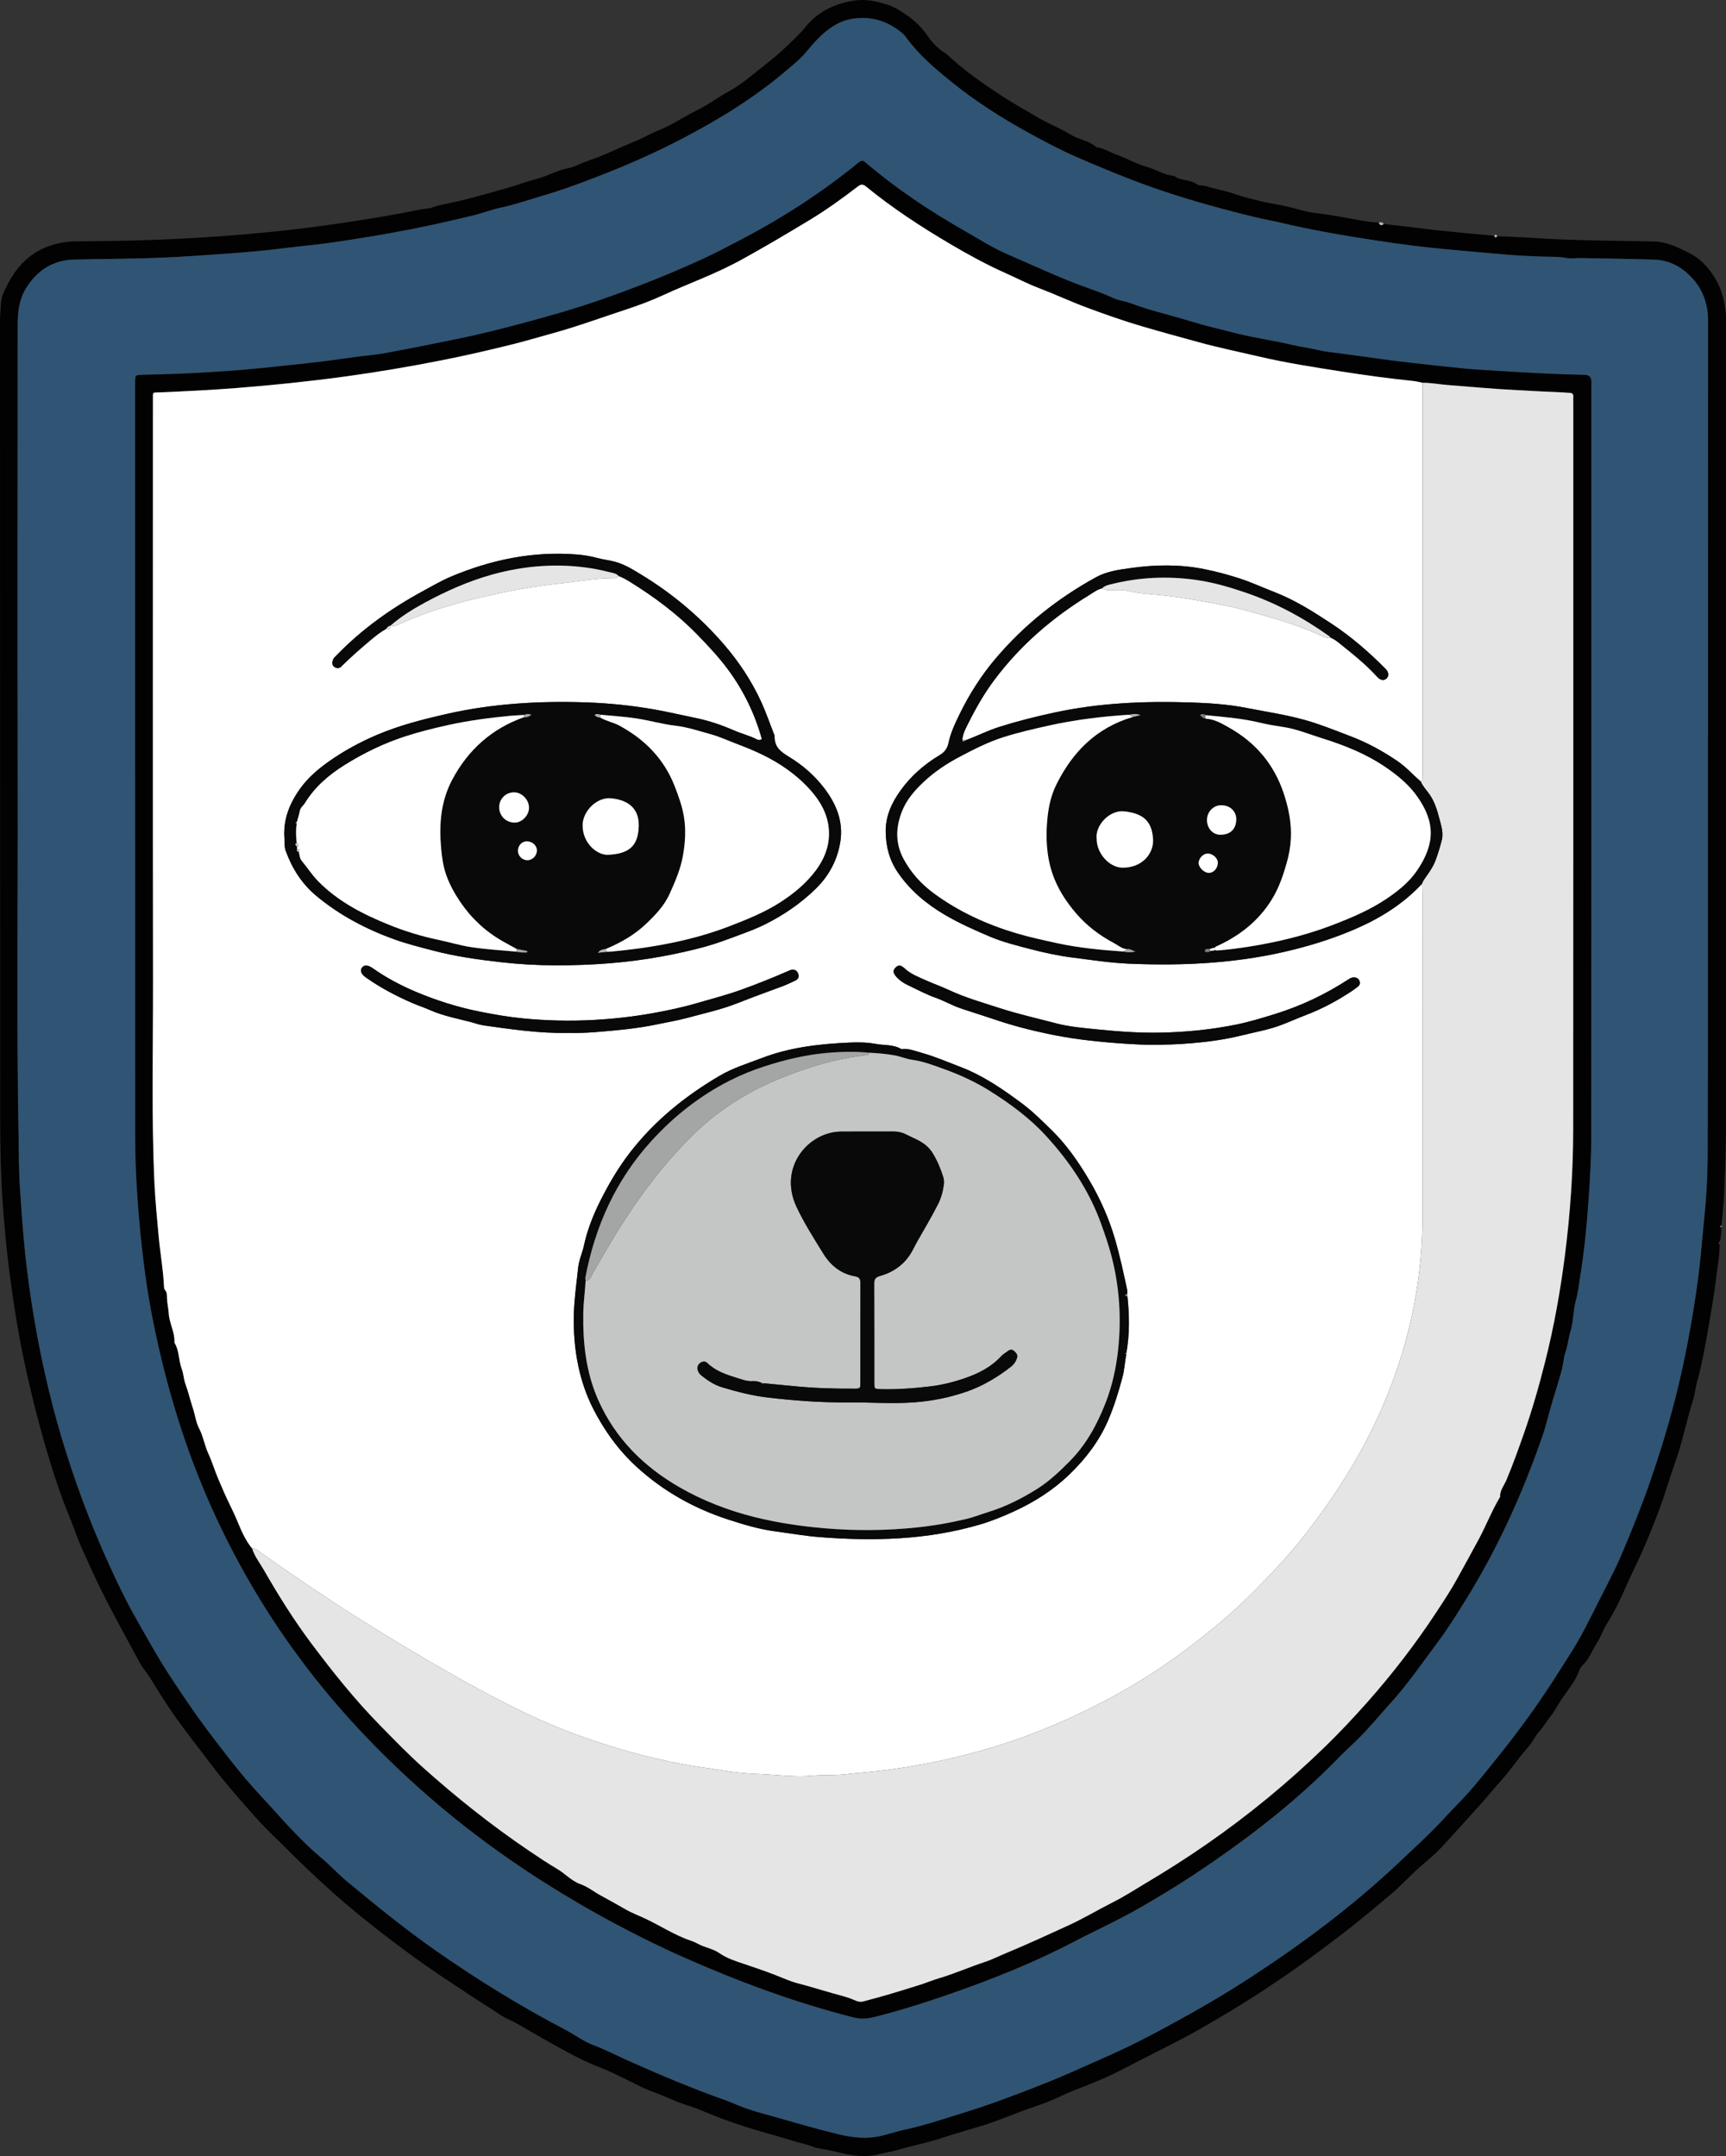 <?xml version="1.0" encoding="UTF-8"?>
<svg id="Laag_1" data-name="Laag 1" xmlns="http://www.w3.org/2000/svg" viewBox="0 0 2309.44 2884.19">
  <rect x="0" y="0" width="2309.44" height="2884.19" fill="#333333" stroke="none"/>
  <defs>
    <style>
      .cls-1 {
        fill: #020202;
      }

      .cls-2 {
        fill: #fff;
      }

      .cls-3 {
        fill: #e4e5e4;
      }

      .cls-4 {
        fill: #305473;
      }

      .cls-5 {
        fill: #a4a5a5;
      }

      .cls-6 {
        fill: #b2b3b2;
      }

      .cls-7 {
        fill: #c4c6c5;
      }

      .cls-8 {
        fill: #09090a;
      }

      .cls-9 {
        fill: #5f5f5f;
      }

      .cls-10 {
        fill: #4b4b4b;
      }

      .cls-11 {
        fill: #7b7b7b;
      }
    </style>
  </defs>
  <path class="cls-1" d="m1851.38,299.69c12.47,1.39,24.98,2.52,37.42,4.22,22.3,3.04,44.67,5.28,67.06,7.44,14.49,1.4,28.99,2.71,43.48,4.06.99,2.88,2.36,2.96,4.09.57,14.27.64,28.57,1.03,42.82,1.99,29.92,2.01,59.86,3.16,89.83,3.71,25.65.47,51.3.79,76.95,1.38,17.57.41,32.78,8.04,48.01,15.86,15.22,7.82,25.93,20.1,34.37,34.3,8.32,14,12.1,29.75,13.73,45.92.43,4.29.26,8.66.26,12.99,0,354.92-.02,709.83.05,1064.75,0,33.33-1.07,66.62-2.52,99.9-.62,14.28-2.34,28.51-3.56,42.76-.52.22-1.39.33-1.5.68-.34,1.13.62,1.29,1.45,1.44-.08,6.68-.45,13.32-2.47,19.75-.92.08-1.65.46-1.37,1.48.1.37.85.56,1.3.84.34,14.34-2.39,28.42-4.13,42.54-2.53,20.45-5.69,40.85-9.31,61.14-4.86,27.24-9.12,54.67-16.68,81.28-2.25,7.91-2.67,15.99-5.17,23.75-8.87,27.55-14.25,56.09-23.98,83.42-7.32,20.55-13.31,41.58-20.86,62.04-7.6,20.61-15.93,40.99-24.85,61.07-4.14,9.32-8.78,18.59-13.12,27.78-5.46,11.56-10.32,23.55-15.97,35.09-5.16,10.54-10.82,20.82-17.01,30.84-4.85,7.85-7.8,16.9-12.77,24.66-6.49,10.14-10.38,21.85-19.61,30.45-3.73,3.48-5.04,9.55-7.49,14.41-5.42,10.75-12.92,20.12-19.79,29.93-5.46,7.8-9.54,16.66-15.56,23.95-5.17,6.26-8.94,13.42-14.47,19.48-5.9,6.47-9.51,15.01-15.33,21.58-13.57,15.33-24.86,32.46-38.68,47.6-9.22,10.1-17.65,20.94-26.93,31.03-16.99,18.46-33.46,37.41-50.66,55.67-9.07,9.62-19.38,18.03-29.37,26.74-12.38,10.79-23.31,23.26-35.82,33.89-23.63,20.08-47.5,39.83-72.17,58.73-33.68,25.8-68.03,50.49-103.51,73.64-26.71,17.43-54.12,33.71-81.78,49.6-27.37,15.72-55.86,29.26-83.85,43.76-16.93,8.77-33.8,17.84-51.39,25.11-10.84,4.48-21.78,8.95-32.79,13.13-9.08,3.45-17.88,7.88-26.83,11.82-15.04,6.63-30.75,11.36-46.09,17.11-16.84,6.31-33.5,13.27-50.66,18.56-18.34,5.64-36.94,10.73-55.08,16.77-18.62,6.2-37.81,9.63-56.49,15.25-8.55,2.57-17.5,3.8-26.15,6.06-18.71,4.9-37.12,2.09-55.22-2.64-9.13-2.39-18.39-3.67-27.57-5.52-4.75-.96-8.93-3.24-13.62-4.43-19.32-4.9-38.23-11.39-57.5-16.53-16.41-4.38-32.42-9.94-48.42-15.44-19.41-6.68-38-15.83-57.57-21.91-14.14-4.39-27.11-11.35-41.04-16.18-10.55-3.66-20.98-9.13-31.28-14.18-14.33-7.04-28.65-14.45-43.52-20.05-15.37-5.78-29.7-13.32-43.98-21.02-21.94-11.84-43.53-24.34-65.11-36.84-6.56-3.8-13.78-6.33-20.1-10.37-25.45-16.28-50.75-32.79-75.9-49.53-40.23-26.78-78.79-55.86-116.23-86.35-19.2-15.63-37.74-32.12-55.96-48.95-21.16-19.55-41.2-40.23-61.89-60.24-10.4-10.06-20.09-20.88-29.48-31.58-16.8-19.14-33.62-38.45-48.99-58.87-15.96-21.2-32.5-41.98-47.89-63.58-12.09-16.96-23.11-34.72-34-52.49-4.32-7.05-10.03-12.98-13.98-20.33-17.71-32.94-35.9-65.6-52.54-99.12-8.61-17.34-16.36-35.08-24.39-52.64-6.63-14.49-11.54-29.95-17.66-44.76-9.62-23.28-17.75-47.06-25.12-71.08-13.44-43.83-24.87-88.21-34.47-133.08-8.53-39.9-14.93-80.12-20.22-120.56-4.32-33.02-7.24-66.15-9.47-99.36-2.45-36.6-3.06-73.26-3.07-109.91C.06,1140.69.12,787.3,0,433.92c0-9.89.55-19.73,1.37-29.52.72-8.68,4.99-16.49,8.91-24.13,12.36-24.08,30.24-42.53,56.33-51.45,10.91-3.73,22.3-5.74,34.02-5.9,35.66-.46,71.34-.67,106.97-2.08,55.89-2.21,111.7-5.99,167.33-11.93,54.25-5.79,108.17-13.94,161.87-23.58,12.03-2.16,23.83-5.28,36.11-6.5,5.09-.51,10.52-3.42,15.98-4.48,30.99-6.01,61.33-14.65,91.6-23.43,12.91-3.75,25.74-8.5,38.64-11.91,14.05-3.72,26.56-11.31,40.87-13.92,8.09-1.47,15.32-5.71,22.99-8.53,12.32-4.53,24.76-8.87,36.69-14.53,15.95-7.57,32.63-13.38,48.37-21.64,8.77-4.6,18.54-7.87,27.46-12.53,12.17-6.36,23.78-13.81,36.09-19.85,15.3-7.5,29.03-17.6,43.86-25.89,9.84-5.5,19.61-12.33,28.52-19.64,15.58-12.77,31.97-24.58,46.52-38.56,9.25-8.88,18.87-17.36,26.96-27.43,16.35-20.36,38.16-31.06,63.58-35.45,16.57-2.86,31.94.5,47.66,5.71,8.58,2.84,15.47,7.44,22.67,12.18,12.38,8.15,22.44,18.31,30.92,30.62,5.73,8.32,13.2,15.71,22,21.32,1.39.89,2.72,1.91,3.92,3.04,22.43,20.97,47.66,38.22,73.2,55.07,14.02,9.25,28.85,17.14,43.18,25.86,15.62,9.52,32.86,16.05,48.32,25.49,10.96,6.69,24.41,7.61,33.93,16.65,10.34,1.22,18.96,7.16,28.53,10.52,13.15,4.62,25.29,12,38.8,15.63,12.61,3.39,23.65,11.35,37.03,12.26,8.89,6.94,21.25,4.29,30.37,11.18,3.11,2.35,8.09,1.18,12.28,2.5,12.85,4.05,26.33,6.19,38.99,10.68,11.14,3.94,22.52,6.62,33.89,9.39,13.41,3.27,27.23,4.86,40.57,8.36,10.58,2.78,21.19,6.19,31.91,7.39,18.7,2.09,37.14,5.6,55.57,8.94,10.03,1.81,19.94,3.55,30.1,3.87,1.19,3.83,3.25,4.85,6.49,1.98Zm433.78,685.78h.21c0-185.03-.05-370.06.06-555.08.01-24.15-7.02-44.75-24.82-62.04-13.42-13.04-28.86-20.29-46.99-20.97-33.28-1.25-66.6-1.42-99.9-2.17-5.9-.13-11.75,1.09-17.7-.04-11.84-2.24-23.89-1.46-35.86-2-13.62-.61-27.26-1.12-40.85-2.24-28.81-2.37-57.59-5.02-86.37-7.72-13.89-1.3-27.77-2.75-41.61-4.51-17.79-2.27-35.56-4.72-53.28-7.48-22.3-3.48-44.61-6.97-66.77-11.18-18.88-3.58-37.74-7.3-56.46-11.84-12.16-2.95-24.74-5.01-36.95-8-49.34-12.11-98.26-25.7-146.07-43.09-30.26-11.01-59.91-23.45-89.46-36.21-23.14-10-45.36-21.79-67.4-33.92-35.95-19.78-70.4-41.94-102.35-67.77-22.04-17.81-43.56-36.22-60.39-59.4-2.31-3.18-5.44-5.9-8.59-8.32-17.93-13.77-37.73-19.5-60.66-16.7-17.56,2.15-31.31,10.91-43.33,22-7.61,7.02-14.66,15.21-21.36,23.24-7.77,9.31-17.11,16.64-26.07,24.28-42.69,36.44-90.28,65.6-139.94,91.46-31.26,16.28-63.36,30.8-96.08,43.88-28.42,11.36-57.01,22.32-86.36,31.04-20.35,6.04-40.4,13.03-61.27,17.48-11.51,2.45-22.66,6.92-34.25,9.76-38.41,9.42-77.03,17.77-115.97,24.63-26.17,4.61-52.43,8.77-78.73,12.52-19.39,2.76-38.96,4.29-58.39,6.82-25.71,3.34-51.52,5.52-77.36,7.36-30.84,2.19-61.7,4.54-92.59,5.68-37.28,1.38-74.6,1.39-111.9,2.3-28.7.7-49.83,14.48-64.69,38.64-9.29,15.11-10.98,31.96-10.99,49.03-.09,208.03-.35,416.06.04,624.09.29,154.33-1.7,308.66,1.17,462.98.42,22.3.31,44.58,1.77,66.89,1.74,26.54,3.62,53.05,6.18,79.53,3.36,34.75,8.23,69.26,14.26,103.62,10.29,58.59,23.97,116.36,42.07,173.05,16.29,51.02,35.24,101.01,57.64,149.68,10.37,22.55,20.91,44.99,33.16,66.62,15.02,26.52,29.71,53.19,46.29,78.8,19.93,30.77,40.75,60.9,63.16,89.91,12.2,15.8,24.3,31.71,37.17,46.95,12.75,15.11,26.37,29.49,39.68,44.13,9.57,10.52,19.02,21.16,28.95,31.32,10.68,10.92,21.46,21.72,33.3,31.51,12.69,10.5,23.83,22.86,36.52,33.35,38.73,32.03,77.68,63.8,118.97,92.59,54.9,38.28,111.7,73.43,171.01,104.42,13.23,6.91,25.24,16.22,39.22,21.41,15.32,5.69,29.68,13.31,44.52,19.95,43.66,19.55,87.73,38.04,132.83,54.05,8.38,2.97,16.43,6.88,24.8,9.89,13.34,4.79,27.07,8.27,40.69,12.15,28.15,8.01,56.24,16.21,84.7,23.09,19.59,4.74,38.95,6.88,59.13,1.73,10.48-2.68,20.81-6.04,31.46-8.29,21.41-4.54,42.24-11.41,63.15-17.91,19.71-6.13,39.43-12.27,58.78-19.35,37.17-13.59,74.14-27.68,110.25-44.04,18.08-8.2,36.44-15.95,54.43-24.34,30.35-14.15,59.78-30.19,89.06-46.44,28.83-16,57.16-32.89,84.8-50.89,70.1-45.64,136.89-95.51,197.88-153.01,21.32-20.09,43.04-39.69,62.79-61.38,10.94-12.02,22.79-23.24,33.46-35.49,12.77-14.67,24.8-29.99,37.02-45.13,29.97-37.14,57.8-75.8,83.14-116.26,6.49-10.36,13.31-20.57,19.59-30.98,11.64-19.33,21.58-39.7,31.75-59.88,10.72-21.26,22.01-42.24,31.33-64.19,13.92-32.76,27.21-65.72,38.84-99.42,11.4-33.03,21.7-66.34,30.58-100.09,9.55-36.29,17.28-73,23.71-109.96,5.24-30.11,9.68-60.33,12.7-90.77,1.51-15.21,2.66-30.46,4.28-45.64,3.22-30.15,4.83-60.43,4.92-90.61.6-185.69.3-371.39.3-557.09Z"/>
  <path class="cls-6" d="m1851.38,299.69c-3.24,2.87-5.29,1.85-6.49-1.98,2.53-.56,5.02-.96,6.49,1.98Z"/>
  <path class="cls-6" d="m2003.42,315.98c-1.72,2.39-3.1,2.31-4.09-.57,1.73-2.47,3-1.6,4.09.57Z"/>
  <path class="cls-6" d="m2303.3,1641.66c-.83-.15-1.79-.31-1.45-1.44.1-.34.98-.46,1.5-.68l-.05,2.12Z"/>
  <path class="cls-10" d="m2300.76,1663.73c-.45-.27-1.2-.46-1.3-.84-.29-1.02.45-1.4,1.37-1.48-.55.76-.6,1.53-.06,2.32Z"/>
  <path class="cls-4" d="m2285.16,985.47c0,185.7.3,371.39-.3,557.09-.1,30.18-1.71,60.47-4.92,90.61-1.62,15.18-2.77,30.43-4.28,45.64-3.01,30.44-7.46,60.67-12.7,90.77-6.43,36.96-14.17,73.67-23.71,109.96-8.88,33.75-19.18,67.06-30.58,100.09-11.63,33.7-24.92,66.65-38.84,99.42-9.33,21.95-20.62,42.93-31.33,64.19-10.17,20.18-20.12,40.55-31.75,59.88-6.27,10.42-13.1,20.63-19.59,30.98-25.33,40.46-53.17,79.12-83.14,116.26-12.22,15.14-24.25,30.46-37.02,45.13-10.67,12.25-22.51,23.47-33.46,35.49-19.75,21.69-41.48,41.29-62.79,61.38-61,57.49-127.78,107.37-197.88,153.01-27.64,18-55.97,34.88-84.8,50.89-29.28,16.25-58.71,32.29-89.06,46.44-18,8.39-36.35,16.14-54.43,24.34-36.11,16.37-73.08,30.45-110.25,44.04-19.35,7.08-39.07,13.21-58.78,19.35-20.92,6.51-41.74,13.38-63.15,17.91-10.65,2.26-20.98,5.62-31.46,8.29-20.17,5.15-39.53,3.01-59.13-1.73-28.46-6.88-56.55-15.08-84.7-23.09-13.62-3.88-27.36-7.36-40.69-12.15-8.37-3.01-16.42-6.91-24.8-9.89-45.1-16-89.17-34.5-132.83-54.05-14.83-6.64-29.2-14.25-44.52-19.95-13.98-5.2-25.99-14.5-39.22-21.41-59.31-30.99-116.11-66.14-171.01-104.42-41.29-28.79-80.24-60.55-118.97-92.59-12.69-10.5-23.84-22.86-36.52-33.35-11.84-9.79-22.62-20.59-33.3-31.51-9.94-10.16-19.39-20.8-28.95-31.32-13.31-14.63-26.93-29.02-39.68-44.13-12.87-15.25-24.97-31.16-37.17-46.95-22.41-29.01-43.23-59.14-63.16-89.91-16.59-25.6-31.28-52.28-46.29-78.8-12.25-21.63-22.79-44.07-33.16-66.62-22.39-48.67-41.35-98.66-57.64-149.68-18.1-56.7-31.78-114.46-42.07-173.05-6.03-34.36-10.9-68.87-14.26-103.62-2.56-26.48-4.44-52.98-6.18-79.53-1.46-22.32-1.36-44.59-1.77-66.89-2.87-154.32-.88-308.65-1.17-462.98-.39-208.03-.13-416.06-.04-624.09,0-17.07,1.69-33.92,10.99-49.03,14.86-24.15,35.98-37.93,64.69-38.64,37.3-.91,74.62-.93,111.9-2.3,30.89-1.14,61.74-3.49,92.59-5.68,25.84-1.83,51.65-4.01,77.36-7.36,19.43-2.53,39-4.05,58.39-6.82,26.31-3.75,52.56-7.91,78.73-12.52,38.93-6.86,77.56-15.21,115.97-24.63,11.58-2.84,22.73-7.3,34.25-9.76,20.88-4.45,40.93-11.44,61.27-17.48,29.35-8.72,57.94-19.68,86.36-31.04,32.72-13.08,64.82-27.61,96.08-43.88,49.66-25.86,97.24-55.02,139.94-91.46,8.96-7.64,18.3-14.97,26.07-24.28,6.7-8.03,13.76-16.22,21.36-23.24,12.02-11.09,25.77-19.86,43.33-22,22.93-2.8,42.73,2.93,60.66,16.7,3.15,2.42,6.28,5.14,8.59,8.32,16.83,23.18,38.35,41.59,60.39,59.4,31.95,25.82,66.39,47.98,102.35,67.77,22.04,12.13,44.26,23.92,67.4,33.92,29.55,12.76,59.2,25.21,89.46,36.21,47.81,17.39,96.73,30.98,146.07,43.09,12.22,3,24.8,5.06,36.95,8,18.73,4.54,37.58,8.26,56.46,11.84,22.17,4.21,44.48,7.7,66.77,11.18,17.72,2.76,35.49,5.21,53.28,7.48,13.84,1.77,27.72,3.21,41.61,4.51,28.78,2.7,57.56,5.35,86.37,7.72,13.59,1.12,27.23,1.63,40.85,2.24,11.96.54,24.01-.24,35.86,2,5.95,1.12,11.8-.1,17.7.04,33.3.75,66.62.92,99.9,2.17,18.13.68,33.57,7.93,46.99,20.97,17.8,17.29,24.84,37.89,24.82,62.04-.11,185.03-.06,370.06-.06,555.08h-.21Zm-2104.27,52c0,160.68-.04,321.37.06,482.05.01,19.62.56,39.22,1.6,58.85,1.74,32.87,4.52,65.59,8.31,98.27,3.29,28.38,7.39,56.66,12.87,84.66,11.12,56.8,25.72,112.7,44.68,167.5,23.82,68.85,54.29,134.55,91.37,197.16,42.21,71.29,92.22,136.75,149.46,196.69,37.3,39.07,76.92,75.54,118.96,109.45,66.57,53.7,138.04,99.92,213.3,140.31,30.23,16.22,60.98,31.48,92.37,45.38,73.72,32.64,149.03,60.75,227.32,80.58,9.79,2.48,18.53,2.25,28.13-.17,34.83-8.77,69.02-19.6,102.88-31.4,56.14-19.57,111.3-41.57,164.11-69.15,30.15-15.74,61.21-29.7,90.66-46.8,22.76-13.21,45.35-26.68,67.32-41.18,70.93-46.8,138.22-98.11,197.59-159.28,8.32-8.57,17.33-16.55,25.79-24.94,14.96-14.83,28.26-31.31,42.47-46.9,23.02-25.26,42.2-53.49,62.64-80.72,14.14-18.84,26.62-38.84,39.02-58.87,42.34-68.41,75.29-141.2,101.59-217.11,5.7-16.47,9.42-33.52,14.54-50.15,4.12-13.36,8.34-26.68,11.89-40.21,1.94-7.4,2.11-15.42,4.55-22.29,3.32-9.38,3.98-19.15,6.9-28.52,4.09-13.15,3.33-27.57,7.02-40.61,3.26-11.52,4.37-23.25,6.21-34.71,5.37-33.4,8.66-67.14,10.96-100.95,1.81-26.53,3.47-53.12,3.5-79.65.34-336.7.23-673.41.23-1010.11,0-1.33.02-2.67,0-4q-.13-8.91-8.69-9.08c-16.29-.35-32.56-.88-48.84-1.61-26.57-1.19-53.09-2.85-79.62-4.5-11.6-.72-23.22-1.38-34.79-2.54-23.44-2.36-46.86-4.97-70.27-7.62-13.2-1.49-26.39-3.09-39.54-4.94-17.94-2.53-35.91-5.04-53.86-7.39-10.43-1.37-21.25-2.43-31.16-4.85-10.8-2.64-21.83-3.8-32.61-6.39-25.14-6.03-50.92-9.44-75.97-15.77-21.27-5.38-42.7-10.37-63.68-16.88-25.62-7.95-51.94-13.57-77.07-23.2-7.67-2.94-16.3-3.6-23.65-7.08-12.36-5.87-25.24-10.23-38.02-14.87-35.04-12.74-68.76-28.63-102.93-43.38-20.18-8.71-38.97-20.74-58.14-31.69-46.34-26.47-90.68-55.86-131.35-90.57-5.05-4.31-6.03-4.13-11.92.67-48.86,39.81-101.62,73.55-157.46,102.73-16.52,8.63-33.06,17.31-49.94,25.06-44.77,20.57-90.6,38.61-137.15,54.8-31.4,10.92-63.33,20.07-95.39,28.76-32.35,8.77-64.83,17.1-97.73,23.66-24.64,4.91-49.2,10.23-73.92,14.69-11.73,2.12-23.48,4.81-35.19,6.06-13.86,1.48-27.75,3.22-41.48,5.22-37.81,5.52-75.82,9.07-113.78,12.99-27.74,2.86-55.61,4.53-83.46,6.09-23.58,1.32-47.21,1.78-70.83,2.49-9.8.29-9.81.14-9.9,9.96-.02,2,0,4,0,6,0,173.35,0,346.7,0,520.05Z"/>
  <path class="cls-1" d="m180.88,1037.46v-520.05c0-2-.02-4,0-6,.09-9.82.1-9.67,9.9-9.96,23.61-.71,47.24-1.17,70.83-2.49,27.85-1.56,55.73-3.23,83.46-6.09,37.96-3.92,75.98-7.47,113.78-12.99,13.74-2,27.62-3.75,41.48-5.22,11.71-1.25,23.47-3.94,35.19-6.06,24.72-4.46,49.28-9.78,73.92-14.69,32.9-6.56,65.37-14.89,97.73-23.66,32.06-8.69,64-17.83,95.39-28.76,46.55-16.19,92.38-34.24,137.15-54.8,16.89-7.76,33.42-16.43,49.94-25.06,55.84-29.18,108.6-62.92,157.46-102.73,5.89-4.8,6.87-4.97,11.92-.67,40.67,34.71,85.01,64.1,131.35,90.57,19.17,10.95,37.96,22.98,58.14,31.69,34.17,14.75,67.89,30.64,102.93,43.38,12.77,4.64,25.65,9,38.02,14.87,7.35,3.49,15.98,4.14,23.65,7.08,25.13,9.64,51.44,15.26,77.07,23.2,20.98,6.51,42.41,11.5,63.68,16.88,25.05,6.33,50.83,9.74,75.97,15.77,10.78,2.59,21.81,3.75,32.61,6.39,9.91,2.42,20.73,3.49,31.16,4.85,17.95,2.36,35.91,4.86,53.86,7.39,13.15,1.86,26.34,3.45,39.54,4.94,23.41,2.65,46.83,5.26,70.27,7.62,11.56,1.16,23.18,1.82,34.79,2.54,26.53,1.64,53.06,3.3,79.62,4.5,16.28.73,32.55,1.27,48.84,1.61q8.56.18,8.69,9.08c.02,1.33,0,2.67,0,4,0,336.7.12,673.41-.23,1010.11-.03,26.53-1.69,53.12-3.5,79.65-2.3,33.81-5.59,67.55-10.96,100.95-1.84,11.46-2.95,23.2-6.21,34.71-3.69,13.04-2.93,27.46-7.02,40.61-2.92,9.38-3.58,19.15-6.9,28.52-2.44,6.88-2.61,14.89-4.55,22.29-3.55,13.53-7.77,26.85-11.89,40.21-5.12,16.62-8.84,33.68-14.54,50.15-26.3,75.91-59.25,148.7-101.59,217.11-12.4,20.03-24.87,40.03-39.02,58.87-20.45,27.24-39.62,55.47-62.64,80.72-14.21,15.59-27.52,32.08-42.47,46.9-8.46,8.39-17.47,16.37-25.79,24.94-59.37,61.17-126.66,112.48-197.59,159.28-21.97,14.5-44.57,27.97-67.32,41.18-29.45,17.1-60.51,31.06-90.66,46.8-52.81,27.57-107.97,49.57-164.11,69.15-33.86,11.8-68.05,22.64-102.88,31.4-9.61,2.42-18.34,2.65-28.13.17-78.29-19.83-153.6-47.93-227.32-80.58-31.39-13.9-62.15-29.16-92.37-45.38-75.27-40.39-146.74-86.61-213.3-140.31-42.04-33.92-81.66-70.39-118.96-109.45-57.24-59.95-107.24-125.4-149.46-196.69-37.07-62.61-67.55-128.31-91.37-197.16-18.95-54.8-33.56-110.69-44.68-167.5-5.48-28-9.58-56.28-12.87-84.66-3.79-32.68-6.57-65.4-8.31-98.27-1.04-19.63-1.59-39.23-1.6-58.85-.1-160.68-.06-321.37-.06-482.05ZM1903.26,511.99c-3.91-.79-7.79-1.9-11.74-2.31-32.36-3.33-64.57-7.67-96.7-12.75-36.78-5.81-73.65-11.43-109.88-19.92-26.85-6.29-53.9-11.81-80.56-19.12-25.66-7.03-51.34-14.05-76.84-21.54-24.99-7.34-49.61-16.08-74.03-25.17-21.38-7.96-42.1-17.7-63.43-25.81-15.27-5.81-29.67-13.37-44.53-19.99-25.4-11.32-49.85-24.67-73.75-38.77-39.26-23.16-77.48-48.02-112.81-76.98-4.72-3.87-7.24-3.19-11.67.21-20.24,15.53-40.91,30.41-62.77,43.74-16.85,10.28-33.83,20.28-50.85,30.26-12.18,7.14-24.51,14-36.79,20.93-18.59,10.48-37.94,19.44-57.61,27.75-17.46,7.37-35.01,14.55-52.23,22.45-16.01,7.35-32.47,13.51-49.13,18.99-33.3,10.93-66.2,23.04-100.07,32.32-17.99,4.93-35.89,10.31-53.99,14.79-30.78,7.62-61.7,14.71-92.84,20.87-43.32,8.58-86.8,15.92-130.56,21.87-48.43,6.58-97.01,11.57-145.72,15.37-33.48,2.62-67.01,4.23-100.56,5.64-11.01.46-9.4-1.11-9.56,9.72-.03,1.67,0,3.33,0,5,0,257.99-.23,515.98.13,773.97.13,89.62-2.24,179.26,1.9,268.85,1.1,23.91,3.47,47.72,5.65,71.55,2.03,22.26,6.09,44.3,7.09,66.66.07,1.6.15,3.66,1.11,4.67,3.13,3.31,2.82,7.5,2.93,11.28.19,6.87,1.95,13.49,2.35,20.36.76,13.17,8.3,25.22,7.65,38.84-.01.31.16.65.33.94,6.29,10.58,5.12,23.2,9.4,34.39,2.44,6.37,2.59,13.86,4.82,19.9,4.02,10.87,6.59,22.09,10.18,33.02,2.9,8.84,4.1,18.74,8.19,26.62,5.64,10.85,7.33,22.76,12.4,33.73,5.1,11.03,8.58,23.12,13.46,34.37,4.63,10.67,9.04,21.51,14.27,32,4.23,8.49,8.35,17.36,12.02,26.29,4.97,12.11,10.48,24.28,18.99,34.61,3.4,10.69,10.4,19.42,15.88,28.98,19.56,34.16,40.47,67.45,64.14,98.96,28.42,37.82,57.91,74.75,91.14,108.53,18.78,19.1,37.36,38.35,57.36,56.27,44.59,39.96,91.33,77.1,140.86,110.71,12.8,8.68,25.69,17.27,38.98,25.16,10.54,6.25,19.13,16.01,30.49,20.02,10.44,3.68,18.64,10.62,28.02,15.62,11.24,5.99,22.43,12.5,33.61,18.78,7.39,4.15,15.48,7.3,23.28,10.85,21.56,9.82,41.3,23.38,64.05,30.84,5.34,1.75,10.23,5.12,15.68,7.09,7.4,2.67,15.31,4.9,21.66,9.27,10.3,7.09,22.01,10.77,33.37,14.57,14.54,4.86,28.98,9.85,43.28,15.42,8.95,3.48,17.84,7.63,26.99,10.01,16.37,4.26,32.49,9.34,48.76,13.9,7.8,2.19,15.76,4.13,23.48,6.96,5.09,1.87,10.17,5.37,16.53,3.74,24.97-6.4,49.6-13.94,74.18-21.65,9.35-2.93,18.46-6.77,27.74-9.52,20.68-6.13,40.33-14.9,60.74-21.62,10.41-3.43,20.12-8.44,30.2-12.59,27.49-11.32,54.39-23.94,81.45-36.23,20.47-9.3,39.69-20.98,59.76-31.06,15.55-7.81,30.21-17.38,45.2-26.29,27.16-16.16,53.81-33.1,79.78-51.11,56.5-39.18,109.47-82.64,158.78-130.55,19.35-18.8,37.81-38.45,55.74-58.62,34.5-38.81,66.11-79.86,94.52-123.3,9.31-14.23,18.74-28.45,26.9-43.42,9.61-17.64,19.47-35.16,28.93-52.88,9.84-18.45,17.42-38.06,28.2-56.04-.3-8.67,5.39-15.35,8.49-22.64,8.51-20.05,15.75-40.56,22.99-61.01,11.27-31.84,20.54-64.36,28.82-97.15,11.86-46.99,20.36-94.55,26.51-142.62,7.18-56.15,10.99-112.51,11.04-169.05.25-323.63.12-647.27.12-970.9,0-2.67-.16-5.34.03-8,.27-3.77-1.25-5.54-5.09-5.51-2.32.02-4.64-.42-6.96-.51-20.91-.82-41.81-2.03-62.71-3.1-31.21-1.6-62.31-4.41-93.44-6.89-11.23-.9-22.35-3.07-33.66-3.02Z"/>
  <path class="cls-2" d="m337.48,2071.6c-8.5-10.33-14.01-22.5-18.99-34.61-3.67-8.93-7.8-17.79-12.02-26.29-5.22-10.49-9.63-21.33-14.27-32-4.88-11.24-8.36-23.33-13.46-34.37-5.07-10.97-6.76-22.88-12.4-33.73-4.09-7.88-5.29-17.78-8.19-26.62-3.59-10.93-6.15-22.15-10.18-33.02-2.24-6.04-2.38-13.53-4.82-19.9-4.28-11.19-3.11-23.81-9.4-34.39-.17-.28-.35-.63-.33-.94.64-13.62-6.89-25.66-7.65-38.84-.4-6.88-2.16-13.49-2.35-20.36-.1-3.78.2-7.98-2.93-11.28-.96-1.01-1.03-3.07-1.11-4.67-1-22.36-5.06-44.4-7.09-66.66-2.17-23.83-4.54-47.64-5.65-71.55-4.14-89.59-1.77-179.23-1.9-268.85-.36-257.99-.13-515.98-.13-773.97,0-1.67-.02-3.33,0-5,.17-10.84-1.45-9.26,9.56-9.72,33.55-1.4,67.08-3.02,100.56-5.64,48.71-3.81,97.29-8.79,145.72-15.37,43.76-5.95,87.24-13.3,130.56-21.87,31.14-6.17,62.06-13.25,92.84-20.87,18.09-4.48,36-9.87,53.99-14.79,33.87-9.28,66.78-21.38,100.07-32.32,16.66-5.47,33.12-11.64,49.13-18.99,17.22-7.9,34.77-15.08,52.23-22.45,19.66-8.3,39.02-17.26,57.61-27.75,12.29-6.93,24.62-13.79,36.79-20.93,17.02-9.98,34-19.98,50.85-30.26,21.86-13.33,42.53-28.21,62.77-43.74,4.43-3.4,6.95-4.08,11.67-.21,35.32,28.97,73.55,53.82,112.81,76.98,23.91,14.1,48.35,27.45,73.75,38.77,14.86,6.62,29.27,14.18,44.53,19.99,21.33,8.11,42.05,17.86,63.43,25.81,24.42,9.09,49.04,17.82,74.03,25.17,25.51,7.49,51.19,14.51,76.84,21.54,26.66,7.31,53.71,12.82,80.56,19.12,36.23,8.49,73.1,14.11,109.88,19.92,32.13,5.08,64.34,9.42,96.7,12.75,3.95.41,7.83,1.52,11.74,2.31.04,4.66.1,9.32.1,13.98,0,168.46,0,336.93,0,505.39,0,3-.02,5.99-.02,8.99,0,2.06-.33,3.98-2.24,5.22-10.49-9.17-19.78-19.68-31.42-27.58-20.02-13.58-40.98-24.99-63.79-33.59-19.83-7.48-39.41-15.55-59.84-21.26-25.76-7.2-52.24-11.07-78.44-16.21-24.85-4.88-50.17-6.5-75.43-7.3-60.93-1.93-121.53.59-181.47,13.55-24.86,5.38-49.41,11.52-73.64,19.18-15.5,4.9-29.95,12.35-45.17,17.92-1.43-.34-2.87-.68-4.3-1.02.77-8.37,5.01-15.82,8.54-22.86,9.93-19.85,21.02-39.17,34.42-57.04,34.82-46.45,77.98-83.51,127.3-113.67,5.36-3.28,10.36-7.33,16.74-8.65,3.85,2.49,8.18,2.43,12.53,2.44,6.65.02,13.61-1.05,19.9.51,18.12,4.48,36.71,4.88,55.04,7.01,26.65,3.11,52.82,8.45,79.1,13.41,16.62,3.14,32.74,8.26,49.05,12.64,24.7,6.64,48.76,14.84,72.32,24.74,5.62,2.36,10.96,6.7,17.82,5.13,4.04,1.66,7.58,4.15,10.95,6.85,17.94,14.35,35.98,28.57,51.48,45.68,4.5,4.97,9.58,5.32,12.96,1.6,2.84-3.13,2.23-8.27-1.72-12.26-22.28-22.46-45.96-43.12-72.54-60.58-24.48-16.08-48.98-31.71-76.52-42.32-15.91-6.13-31.38-13.39-47.7-18.58-14.97-4.76-30.11-8.81-45.48-11.93-32.7-6.63-65.65-6.15-98.46-1.56-15.89,2.22-32.03,4.23-46.61,12.22-51.36,28.15-96.48,63.98-134.42,108.68-19.27,22.71-35.18,47.67-48.25,74.42-6.14,12.56-12.13,25.22-15,39.06-1.48,7.12-5.22,12.01-11.84,15.97-20.48,12.24-38.29,27.78-52.29,47.27-11.88,16.54-20.12,34.3-19.8,55.49.3,19.81,5.01,37.76,16.31,54.26,16.37,23.91,37.96,41.87,62.58,56.39,19.3,11.39,39.75,20.44,60.39,29.21,17.23,7.33,35.23,11.74,53.12,16.45,18.85,4.96,37.95,9.16,57.41,11.62,25.12,3.17,50.19,7.11,75.47,8.2,75.02,3.24,149.42-.65,222.65-19.34,27.83-7.1,54.94-15.93,81.18-27.35,33.25-14.48,63.6-33.48,88.54-60.29.19,5.33.53,10.65.54,15.98.03,144.02-.03,288.04.08,432.05.02,21.94-1.33,43.71-3.73,65.54-2.47,22.44-6.2,44.63-11.05,66.57-12.04,54.41-30.89,106.55-55.94,156.31-16.3,32.37-35.17,63.26-55.94,93.04-20.73,29.73-42.92,58.35-67.65,84.7-25.7,27.38-52.08,54.22-81.26,78.17-19,15.6-38.25,30.8-58.29,44.98-51.26,36.25-106.22,65.88-164.09,90.1-35.58,14.89-72.08,27.12-109.43,36.84-37.21,9.68-74.85,16.87-113.04,21.7-17.08,2.16-34.24,3.29-51.32,5.3-14.78,1.74-29.78.55-44.76,1.91-23.84,2.18-47.81-1.37-71.7-2.24-17.03-.62-34.3-2.25-51.29-5.25-15.3-2.7-30.83-4.16-46.09-7.04-29.31-5.53-58.32-12.31-86.97-20.75-42.16-12.42-83.34-27.43-123.04-46.23-44.82-21.23-88.19-45.24-131.04-70.22-33.02-19.25-65.75-38.94-98.03-59.41-44.62-28.29-88.41-57.8-131.46-88.42-2.9-2.07-5.67-4.86-9.82-4.14Zm185.12-1234.82l.55.67-.53-.69c4.13,1.48,7.74.02,11.47-1.7,27.17-12.52,55.49-21.88,84.31-29.71,18.52-5.03,37.3-8.95,56.04-13.09,17.17-3.79,34.42-6.33,51.73-8.93,12.11-1.82,24.31-2.81,36.41-4.42,19.03-2.54,37.97-5.5,57.24-5.52,2.91,0,6.17.57,7.7-3.06,5.31,2.03,10.26,4.75,15.08,7.74,32.65,20.25,63.28,42.89,90.25,70.6,14.66,15.06,28.93,30.27,41.4,47.14,20.84,28.18,35.78,59.22,45.13,92.79-2.51,1.8-4.88,1.41-6.35.64-9.81-5.17-20.63-7.69-30.69-12.08-16.55-7.22-33.63-13.1-51.2-16.67-18.86-3.83-37.58-8.32-56.6-11.64-29.94-5.22-59.98-8.25-90.23-9.28-63.19-2.16-125.89,1.55-187.82,15.71-31.35,7.17-62.29,15.05-91.99,27.7-22.95,9.78-44.67,21.55-64.96,35.94-14.55,10.32-27.91,21.81-38.43,36.66-14.39,20.3-22.67,42.06-20.42,67.19.44,4.92-.33,9.99,1.38,14.75,8.51,23.77,21.59,44.5,41.13,60.79,31.07,25.89,66.39,44.45,104.15,58.12,16.8,6.08,34.31,10.41,51.68,14.99,29.9,7.88,60.38,12.18,90.91,15.64,24.43,2.77,49.11,4.18,73.79,4.21,47.98.06,95.61-3.3,142.89-12.09,19.11-3.55,38.04-7.71,56.72-12.81,15.23-4.16,30.06-9.84,44.89-15.33,11.91-4.41,23.91-8.82,35.24-14.48,24.86-12.4,47.65-27.89,67.68-47.38,18.15-17.65,29.49-39.1,33.3-63.69,4.07-26.26-5.32-49.67-21.01-70.44-13.18-17.46-29.57-31.68-48.25-42.98-10.33-6.25-19.09-12.87-18.69-26.46.06-1.89-.96-3.86-1.69-5.72-5.49-13.98-10.38-28.23-16.68-41.83-12.8-27.66-29.58-52.94-49.47-75.98-31.81-36.85-68.76-67.87-110.29-93.19-11.37-6.93-22.83-14.16-36.11-17.64-7.36-1.93-14.95-2.71-22.15-4.65-9.38-2.52-18.79-4.14-28.34-4.9-58.61-4.62-114.39,6.95-168.27,29.58-13.12,5.51-25.3,12.71-37.73,19.46-42.34,22.96-81.24,50.62-114.9,85.29-1.85,1.9-4.16,3.71-5.13,6.03-1.4,3.38-1.98,7.55,1.58,10.04,3.18,2.22,6.9,2.31,9.88-1.03.44-.5.91-.97,1.39-1.44,11.9-11.68,24.44-22.65,37.22-33.36,6.6-5.53,13.31-10.94,20.91-15.1,3.21.18,6.62.63,5.87-4.43Zm984.49,974.96c.04-.74.07-1.49.11-2.23,4.4-25.08,4-50.25,1.33-75.46-.1-1.02-.19-2.05-.29-3.07-.03-1.98.26-4.04-.15-5.94-4.85-22.55-9.67-45.05-16.14-67.27-8.19-28.12-19.97-54.46-34.75-79.48-14.51-24.56-30.8-47.93-51.47-67.9-12.17-11.76-24.02-23.67-37.76-33.9-25.94-19.31-52.23-37.57-82.71-49.19-17.21-6.56-34.11-13.95-51.88-18.88-8.99-2.49-17.81-6.23-27.49-5.11-10.56-6.37-22.85-4.73-34.27-6.89-11.34-2.15-23.27-2.29-34.88-1.77-39.94,1.8-79.4,6.17-117.26,20.65-19.02,7.28-38.81,13.33-56.23,23.54-46.29,27.12-87.64,60.47-120.68,103.36-15.91,20.66-28.96,43.17-40.42,66.33-9.04,18.26-16.49,37.57-20.87,57.8-2.15,9.92-6.67,19.48-7.69,29.45-2.14,20.84-5.26,41.6-5.76,62.63-.55,23.43,1.2,46.81,6.11,69.5,4.09,18.91,10.21,37.57,19.1,55.2,15.12,29.98,34.33,56.75,59.13,79.39,35.73,32.62,77.05,55.6,122.97,70.43,20.23,6.53,40.54,12.68,61.76,15.49,19.8,2.62,39.48,6.14,59.43,7.72,72.55,5.73,144.48,3.9,214.96-16.84,15.61-4.59,30.59-10.72,45.34-17.48,27.47-12.58,52.65-28.57,74.46-49.66,21.67-20.96,39.77-44.57,51.68-72.35,8.05-18.79,14.03-38.34,19.29-58.18,2.64-9.96,2.89-20.01,5.03-29.87Zm31.26-414.06c20.93-.02,37.24-.69,53.53-1.98,23.45-1.87,46.78-4.98,69.59-10.64,17.83-4.43,36.1-7.52,53.31-14.1,10.87-4.16,21.57-8.97,32.42-13.1,22.14-8.42,42.68-19.51,62.29-32.56,2.49-1.66,4.79-3.61,7.23-5.34,2.94-2.08,3.36-5.07,2.21-7.98-1.16-2.93-3.72-4.38-7.09-4.53-2.88-.12-5.1,1.03-7.37,2.51-30.7,20.01-63.35,35.56-98.49,46.47-17.16,5.33-34.28,10.56-51.83,14.12-33.65,6.84-67.72,10.18-102.07,10.82-28.05.52-55.93-1.54-83.8-4.35-18.76-1.89-37.75-3.44-55.87-8.25-24.73-6.57-49.75-12.09-74.15-20.01-23.06-7.49-46.4-14.06-68.47-24.37-9.99-4.67-20.45-8.33-30.52-12.83-10.16-4.54-20.69-8.48-29.06-16.3-4.87-4.55-8.3-4.69-11.99-.91-3.68,3.78-3.45,7.01,1.07,12.21,4.45,5.12,10.05,8.72,16.13,11.57,12.08,5.65,23.89,12.13,36.41,16.55,11.37,4.01,21.72,10.09,33.1,13.99,14.71,5.04,29.59,9.52,44.28,14.54,23.79,8.12,48.11,14.55,72.57,19.66,14.28,2.98,28.9,5.62,43.57,7.5,32.44,4.17,64.94,6.55,93,7.33Zm-778.76-15.98c12.32.27,24.63-.04,36.93-1.06,28.14-2.34,56.19-4.68,83.95-10.64,12.54-2.69,25.39-4.73,37.74-8.06,23.2-6.27,46.72-11.34,69.27-20.27,19.52-7.73,39.31-14.9,59.02-22.2,6.11-2.26,12.01-5.11,17.9-7.92,3.36-1.61,4.88-4.45,3.82-8.25-1.11-3.99-3.61-6.32-7.93-6.13-2.31.1-4.27,1.15-6.4,2.08-20.53,8.98-41.36,17.22-62.43,24.83-19.39,7.01-39.36,12.05-59.11,17.85-19.01,5.59-38.43,9.64-57.81,13.17-26.14,4.75-52.62,7.75-79.27,9.23-32.03,1.78-63.9,1.07-95.78-2.06-19.56-1.92-38.82-5.28-58.11-9.15-29.45-5.91-57.91-14.97-85.34-26.55-20.07-8.47-39.58-18.86-57.58-31.59-6.31-4.47-11.54-4.32-14.23-.51-2.73,3.87-1.11,8.55,5.43,13.15,19.29,13.55,40.03,24.55,61.62,33.93,8.02,3.48,16.38,6.2,24.38,9.72,17.43,7.69,36.1,11.14,54.34,15.92,5.71,1.5,11.35,3.66,17.25,4.48,37.28,5.19,74.52,10.8,112.34,10.04Z"/>
  <path class="cls-3" d="m1901.1,1045.58c1.91-1.24,2.24-3.16,2.24-5.22,0-3,.02-5.99.02-8.99,0-168.46,0-336.93,0-505.39,0-4.66-.07-9.32-.1-13.98,11.31-.05,22.43,2.12,33.66,3.02,31.13,2.48,62.23,5.29,93.44,6.89,20.9,1.07,41.79,2.28,62.71,3.1,2.33.09,4.65.53,6.96.51,3.85-.04,5.36,1.73,5.09,5.51-.19,2.65-.03,5.33-.03,8,0,323.63.13,647.27-.12,970.9-.04,56.54-3.86,112.9-11.04,169.05-6.15,48.07-14.64,95.63-26.51,142.62-8.28,32.79-17.55,65.31-28.82,97.15-7.24,20.45-14.47,40.97-22.99,61.01-3.1,7.29-8.79,13.97-8.49,22.64-10.79,17.98-18.36,37.59-28.2,56.04-9.45,17.73-19.31,35.24-28.93,52.88-8.16,14.98-17.59,29.19-26.9,43.42-28.41,43.44-60.02,84.49-94.52,123.3-17.93,20.16-36.39,39.81-55.74,58.62-49.31,47.92-102.28,91.38-158.78,130.55-25.97,18.01-52.62,34.96-79.78,51.11-14.98,8.91-29.65,18.48-45.2,26.29-20.07,10.08-39.28,21.76-59.76,31.06-27.06,12.29-53.96,24.91-81.45,36.23-10.08,4.15-19.79,9.16-30.2,12.59-20.41,6.73-40.06,15.5-60.74,21.62-9.28,2.75-18.4,6.59-27.74,9.52-24.59,7.71-49.21,15.25-74.18,21.65-6.36,1.63-11.44-1.87-16.53-3.74-7.72-2.83-15.68-4.77-23.48-6.96-16.27-4.56-32.39-9.65-48.76-13.9-9.15-2.38-18.04-6.52-26.99-10.01-14.29-5.57-28.73-10.56-43.28-15.42-11.35-3.79-23.06-7.48-33.37-14.57-6.35-4.37-14.26-6.6-21.66-9.27-5.46-1.97-10.34-5.34-15.68-7.09-22.75-7.46-42.48-21.02-64.05-30.84-7.8-3.55-15.89-6.7-23.28-10.85-11.18-6.28-22.37-12.79-33.61-18.78-9.38-5-17.57-11.94-28.02-15.62-11.36-4.01-19.95-13.77-30.49-20.02-13.29-7.88-26.19-16.47-38.98-25.16-49.53-33.61-96.27-70.75-140.86-110.71-20-17.92-38.57-37.17-57.36-56.27-33.23-33.78-62.72-70.71-91.14-108.53-23.68-31.5-44.59-64.79-64.14-98.96-5.47-9.56-12.47-18.29-15.88-28.98,4.15-.72,6.92,2.08,9.82,4.14,43.05,30.62,86.84,60.12,131.46,88.42,32.28,20.47,65.01,40.16,98.03,59.41,42.85,24.98,86.21,48.99,131.04,70.22,39.7,18.8,80.88,33.81,123.04,46.23,28.65,8.44,57.67,15.22,86.97,20.75,15.26,2.88,30.79,4.34,46.09,7.04,16.99,3,34.26,4.62,51.29,5.25,23.9.87,47.86,4.42,71.7,2.24,14.98-1.37,29.98-.17,44.76-1.91,17.08-2.01,34.24-3.14,51.32-5.3,38.19-4.83,75.83-12.01,113.04-21.7,37.34-9.72,73.84-21.95,109.43-36.84,57.87-24.22,112.83-53.84,164.09-90.1,20.04-14.17,39.29-29.38,58.29-44.98,29.17-23.95,55.55-50.79,81.26-78.17,24.73-26.34,46.91-54.97,67.65-84.7,20.77-29.78,39.65-60.67,55.94-93.04,25.05-49.76,43.9-101.89,55.94-156.31,4.85-21.94,8.58-44.13,11.05-66.57,2.4-21.83,3.75-43.6,3.73-65.54-.11-144.02-.05-288.04-.08-432.05,0-5.33-.35-10.65-.54-15.98.6-2.24,1.69-4.15,3.05-6.09,5.39-7.7,11.03-15.18,14.55-24.15,3.61-9.21,6.36-18.7,8.79-28.17,2.37-9.25-.55-18.49-3.04-27.87-3.3-12.45-6.73-24.39-14.58-34.83-3.72-4.95-7.98-9.61-10.48-15.42Z"/>
  <path class="cls-8" d="m516.74,841.21c-7.6,4.16-14.31,9.57-20.91,15.1-12.77,10.71-25.31,21.68-37.22,33.36-.48.47-.95.94-1.39,1.44-2.98,3.34-6.7,3.25-9.88,1.03-3.56-2.48-2.98-6.66-1.58-10.04.96-2.32,3.28-4.13,5.13-6.03,33.66-34.68,72.56-62.33,114.9-85.29,12.43-6.74,24.61-13.94,37.73-19.46,53.87-22.63,109.66-34.2,168.27-29.58,9.54.75,18.96,2.38,28.34,4.9,7.2,1.93,14.79,2.72,22.15,4.65,13.28,3.48,24.74,10.71,36.11,17.64,41.54,25.31,78.48,56.34,110.29,93.19,19.89,23.04,36.67,48.32,49.47,75.98,6.29,13.6,11.19,27.85,16.68,41.83.73,1.85,1.74,3.83,1.69,5.72-.4,13.6,8.36,20.22,18.69,26.46,18.68,11.3,35.07,25.52,48.25,42.98,15.69,20.78,25.08,44.18,21.01,70.44-3.81,24.59-15.14,46.04-33.3,63.69-20.03,19.48-42.82,34.98-67.68,47.38-11.34,5.66-23.33,10.07-35.24,14.48-14.83,5.49-29.67,11.17-44.89,15.33-18.68,5.1-37.61,9.25-56.72,12.81-47.28,8.79-94.91,12.15-142.89,12.09-24.68-.03-49.36-1.44-73.79-4.21-30.52-3.46-61.01-7.76-90.91-15.64-17.37-4.58-34.88-8.91-51.68-14.99-37.76-13.68-73.08-32.24-104.15-58.12-19.55-16.29-32.62-37.02-41.13-60.79-1.71-4.77-.94-9.83-1.38-14.75-2.25-25.13,6.03-46.89,20.42-67.19,10.52-14.85,23.88-26.34,38.43-36.66,20.29-14.39,42.01-26.17,64.96-35.94,29.7-12.65,60.64-20.53,91.99-27.7,61.93-14.16,124.63-17.87,187.82-15.71,30.25,1.03,60.29,4.06,90.23,9.28,19.01,3.31,37.74,7.8,56.6,11.64,17.57,3.57,34.65,9.45,51.2,16.67,10.07,4.39,20.89,6.91,30.69,12.08,1.47.78,3.84,1.16,6.35-.64-9.35-33.58-24.29-64.61-45.13-92.79-12.47-16.87-26.74-32.08-41.4-47.14-26.97-27.71-57.6-50.35-90.25-70.6-4.82-2.99-9.77-5.71-15.08-7.74-2.87-3.18-6.92-3.83-10.76-4.73-8.01-1.88-16.03-3.86-24.15-5.18-45.01-7.3-89.53-4.12-133.32,7.93-31.95,8.79-62.14,22.22-91.25,37.98-16.07,8.7-31.54,18.4-45.42,30.42l.53.69s-.55-.67-.55-.67c-2.52.73-4.52,2.15-5.87,4.43Zm286.75,114.89c-2.6-.99-5.15-1.55-8.02.25,2.49,2.64,4.86,3.41,7.53,3.47,8.22,4.91,17.86,6.46,26.23,11.05,33.74,18.51,59.26,44.2,73.51,80.76,5.38,13.8,10.33,27.52,12.58,42.1,2.6,16.83,1.53,33.33-1.41,50.33-3.21,18.55-10.51,35.17-18,51.79-7.04,15.62-18.89,28.06-31.28,39.85-15.59,14.85-33.87,25.28-53.55,33.53-4.02.91-8.53.83-10.95,5.56,3.76-1.26,7.63-.51,11.28-1.63,1.66-.03,3.34.03,4.99-.12,54.87-5.06,108.8-14.42,160.5-34.39,23.24-8.98,46.3-18.26,67.35-31.84,18.04-11.64,34.41-25.16,47.37-42.47,10.73-14.34,17.42-30.44,17.63-48.33.24-20.46-7.77-38.37-20.61-54.1-10.17-12.46-22.01-23.11-35.08-32.52-20.54-14.78-43.28-25.08-66.81-33.89-11.88-4.45-23.46-9.95-35.63-13.29-15.52-4.26-30.76-9.51-47.04-11.41-17.77-2.07-35.17-7.16-52.89-9.85-15.78-2.39-31.79-3.3-47.69-4.86Zm-406.35,145.51c-1.59,8.6-1.13,17.21-.17,25.83-4.54,2.51.61,4.05.62,6.1-.34.6-.38,1.23-.12,1.87-.4,1.99-.68,3.91,2.29,3.95,1.18,4.05,1.05,8.63,3.88,12.03,7.58,9.13,13.97,19.18,22.37,27.7,26.8,27.2,60.11,44.06,94.74,58.07,20.84,8.43,42.55,15.12,64.73,19.79,15.39,3.24,30.55,7.92,46.07,10.2,19.69,2.89,39.64,4,59.47,5.88,4.71,1.21,9.42,1.25,14.15,1.04.1-.65.2-1.29.3-1.94-4.71-.92-9.41-1.84-14.12-2.76-6.42-3.52-12.9-6.94-19.25-10.58-22.94-13.16-41.74-30.82-56.51-52.72-7.38-10.94-13.77-22.5-18.26-34.94-4.29-11.86-5.99-24.31-7.11-36.82-2.83-31.69-.38-62.57,14.87-91.28,21.33-40.15,53.05-68.44,96.09-83.7,3.64.68,6.5-.96,9.93-3-3.79-1.67-6.81-1.46-9.8.06-6.32.37-12.66.53-18.96,1.15-27.66,2.71-55.19,6.27-82.38,12.25-19.22,4.23-38.33,8.99-57.02,15-28.94,9.32-56.23,22.56-82,38.7-21.1,13.21-39.73,29.2-52.92,50.74-2.15,3.52-5.91,5.86-6.8,10.36-1.01,5.05-2.62,9.97-3.96,14.95-.52.19-1.39.26-1.49.58-.36,1.1.59,1.28,1.38,1.48Zm416.26,41.85c29.91-1.25,40.39-13.25,41.25-37.89.76-21.88-11.41-35.22-37.11-37.71-18.71-1.81-37.89,16.96-37.98,36.06-.11,23.56,18.74,39.91,33.85,39.54Zm-125.55-83.56c-11.34,0-20.12,8.95-19.91,20.31.21,11.64,9.49,20.43,21.25,20.15,9.5-.23,18.58-9.83,18.65-19.72.08-10.78-9.52-20.73-19.99-20.73Zm17.9,90.79c6.6,0,12.53-6.03,12.64-12.87.11-6.9-6.36-12.62-14.02-12.38-6.33.2-11.36,5.81-11.33,12.65.03,6.92,5.75,12.59,12.7,12.59Z"/>
  <path class="cls-8" d="m1901.1,1045.58c2.5,5.81,6.75,10.47,10.48,15.42,7.85,10.44,11.28,22.38,14.58,34.83,2.49,9.38,5.41,18.62,3.04,27.87-2.43,9.47-5.18,18.96-8.79,28.17-3.51,8.97-9.16,16.44-14.55,24.15-1.36,1.94-2.45,3.85-3.05,6.09-24.94,26.81-55.29,45.81-88.54,60.29-26.24,11.43-53.35,20.25-81.18,27.35-73.23,18.7-147.64,22.58-222.65,19.34-25.28-1.09-50.35-5.03-75.47-8.2-19.46-2.46-38.56-6.66-57.41-11.62-17.89-4.7-35.88-9.12-53.12-16.45-20.64-8.77-41.09-17.83-60.39-29.21-24.62-14.53-46.21-32.48-62.58-56.39-11.3-16.5-16.01-34.45-16.31-54.26-.32-21.19,7.92-38.94,19.8-55.49,14-19.49,31.81-35.03,52.29-47.27,6.62-3.96,10.36-8.84,11.84-15.97,2.87-13.84,8.86-26.49,15-39.06,13.07-26.74,28.98-51.71,48.25-74.42,37.93-44.7,83.06-80.53,134.42-108.68,14.58-7.99,30.72-10,46.61-12.22,32.82-4.6,65.77-5.07,98.46,1.56,15.37,3.11,30.51,7.17,45.48,11.93,16.32,5.19,31.79,12.45,47.7,18.58,27.54,10.61,52.04,26.24,76.52,42.32,26.58,17.46,50.25,38.12,72.54,60.58,3.96,3.99,4.57,9.13,1.72,12.26-3.38,3.72-8.46,3.37-12.96-1.6-15.5-17.12-33.54-31.34-51.48-45.68-3.38-2.7-6.91-5.19-10.95-6.85-.68-.7-1.27-1.54-2.05-2.09-34.9-24.83-72.21-44.78-112.96-58.58-21.22-7.18-42.55-13.38-64.65-16.5-37.91-5.36-75.6-3.79-112.86,5.47-4.74,1.18-9.62,2.07-13.24,5.81-6.38,1.33-11.38,5.38-16.74,8.65-49.33,30.16-92.48,67.22-127.3,113.67-13.4,17.87-24.49,37.19-34.42,57.04-3.52,7.04-7.77,14.49-8.54,22.86.56,3.15.65,3.17,4.3,1.02,15.21-5.58,29.67-13.02,45.17-17.92,24.22-7.66,48.77-13.81,73.64-19.18,59.94-12.96,120.53-15.48,181.47-13.55,25.26.8,50.58,2.42,75.43,7.3,26.2,5.14,52.68,9.01,78.44,16.21,20.43,5.71,40.01,13.78,59.84,21.26,22.81,8.6,43.77,20,63.79,33.59,11.64,7.9,20.93,18.41,31.42,27.58Zm-281.77,226.46c.64-.08,1.28-.12,1.91-.24,1.72-.33,4.71.33,4.3-2.28-.43-2.75-2.9-1.34-4.64-.71-.6.22-1.24.33-1.86.5-1.24-.04-2.49-.23-3.71-.09-1.66.2-3.41,1.1-3.13,2.84.29,1.86,2.28,1.68,3.87,1.55,1.29-.11,2.46-.45,3.26-1.57Zm-5.94-310.65c11.96.59,22.09,6.79,31.84,12.32,35.04,19.89,59.52,48.8,72.42,87.56,6.55,19.68,10.56,39.44,9.58,60.12-.53,11.24-2.51,22.2-5.64,33.15-4.39,15.36-9.42,30.41-17.26,44.25-16.28,28.71-40.32,49.25-69.69,63.83-2.39,1.18-4.83,2.25-7.24,3.39-1.6.76-2.75,1.85-2.18,3.8.46,1.58,1.85,1.63,3.18,1.58,1.66-.06,3.33-.13,4.99-.28,23.72-2.2,47.2-5.91,70.51-10.79,28.04-5.87,55.4-13.71,82.2-24.12,24.29-9.43,47.99-19.61,69.62-34.24,15.56-10.53,30.2-22.36,40.72-37.99,23.63-35.11,24.48-64.25-.79-99.41-10.96-15.25-25.45-27.16-40.95-37.8-26.28-18.05-55.46-29.74-85.64-39.15-17.04-5.31-33.55-12.28-51.43-15.03-10.25-1.58-20.66-3.18-30.64-5.61-24.31-5.94-49.02-7.9-73.73-10.3-2.31-1.8-4.74-1.78-7.71-.32,2.14,2.73,4.51,4.57,7.84,5.05Zm-98.22-2.15c3.6-.87,7.2-1.74,10.8-2.61-4.96-2.21-9.87-1.67-14.79-.61-36.47,2.34-72.65,6.69-108.38,14.67-20.39,4.55-40.82,9.21-60.66,15.55-19.91,6.36-38.68,15.92-57.22,25.68-17.75,9.35-34.4,20.3-49.04,34.09-11.95,11.26-22.72,23.5-28.88,39.02-8.54,21.53-9.34,42.77,2,63.9,9.98,18.61,23.76,33.7,40.57,46.07,33.37,24.55,70.44,41.48,110.06,53.32,17.94,5.36,36.18,9.26,54.4,13.25,29.32,6.42,59.17,9.15,89.07,11.27,5.41,1.43,10.79,1.32,16.2.03-4.07-1.35-7.64-4.07-12.05-3.29-6.51-.65-11.24-5.14-16.67-8.01-19.26-10.2-36.44-23.16-50.71-39.77-13.68-15.93-25.09-33.65-31.72-53.3-7.99-23.66-9.16-48.71-6.68-73.67,1.54-15.57,4.75-30.63,11.8-44.97,21.71-44.16,53.83-76.27,101.9-90.62Zm-47.82,162.9c0,19.58,16.97,38.36,34.57,38.51,27.12.25,41.96-19.66,40.9-37.93-1.47-25.4-14.25-34.55-38.26-37.39-19.65-2.32-39.43,18.49-37.22,36.8Zm166.72-45c-10.48-.01-19.01,8.74-19.11,19.6-.1,11.17,7.76,19.89,17.93,19.88,13.37-.01,21.14-7.57,21.26-20.68.1-10.83-8.4-18.79-20.09-18.8Zm-17.95,64.61c-5.82-.1-11.81,5.79-12.33,12.13-.48,5.84,6.91,13.49,13.27,13.74,6.72.26,12.33-5.9,12.44-13.66.09-5.86-6.75-12.09-13.39-12.21Z"/>
  <path class="cls-8" d="m1508.53,1734.05c2.67,25.21,3.07,50.38-1.33,75.46-.52.22-1.39.33-1.51.68-.38,1.12.51,1.4,1.4,1.54-2.14,9.86-2.39,19.9-5.03,29.87-5.26,19.85-11.23,39.4-19.29,58.18-11.91,27.78-30.01,51.4-51.68,72.35-21.81,21.09-46.99,37.08-74.46,49.66-14.75,6.76-29.73,12.88-45.34,17.48-70.48,20.75-142.41,22.57-214.96,16.84-19.95-1.57-39.63-5.1-59.43-7.72-21.23-2.81-41.53-8.96-61.76-15.49-45.92-14.83-87.24-37.81-122.97-70.43-24.8-22.64-44.01-49.41-59.13-79.39-8.89-17.62-15.01-36.29-19.1-55.2-4.91-22.68-6.66-46.07-6.11-69.5.5-21.03,3.62-41.79,5.76-62.63,1.03-9.97,5.55-19.54,7.69-29.45,4.38-20.23,11.83-39.55,20.87-57.8,11.47-23.16,24.51-45.67,40.42-66.33,33.04-42.89,74.39-76.24,120.68-103.36,17.42-10.21,37.21-16.26,56.23-23.54,37.86-14.49,77.32-18.86,117.26-20.65,11.6-.52,23.53-.38,34.88,1.77,11.42,2.16,23.71.53,34.27,6.89,9.69-1.13,18.51,2.61,27.49,5.11,17.78,4.93,34.68,12.32,51.88,18.88,30.49,11.62,56.77,29.88,82.71,49.19,13.74,10.23,25.59,22.14,37.76,33.9,20.68,19.97,36.96,43.35,51.47,67.9,14.78,25.02,26.56,51.36,34.75,79.48,6.47,22.22,11.29,44.72,16.14,67.27.41,1.9.11,3.96.15,5.94-1.29,0-2.77.49-2.65,1.74.11,1.18,1.66,1.48,2.94,1.34Zm-345.13-325.83c-19.28-1.85-38.57-1.41-57.81.34-28.16,2.56-55.43,9.11-82.34,17.79-16.2,5.22-31.85,11.53-46.93,19.2-39.9,20.27-74.38,47.46-104.59,80.57-47.65,52.23-75.28,113.87-88.48,182.63-.3,1.55.19,3.26.31,4.89-.8,14.3-2.89,28.49-3.12,42.84-.66,40.29,3.67,79.79,20.31,116.95,22.88,51.11,60.8,88.7,108.77,116.21,31.2,17.89,64.66,30.82,99.63,39.59,31.09,7.79,62.84,12.46,94.58,15.14,40.78,3.44,81.85,3.17,122.72-1.1,22.57-2.36,44.89-6.22,66.98-11.5,9.94-2.38,19.34-6.2,29.04-9.19,23.01-7.09,44.47-17.91,64.79-30.63,16.49-10.32,30.66-23.71,44.36-37.61,21.86-22.17,36.3-48.8,47.49-77.29,8.97-22.84,14.28-46.73,16.92-71.2,4.59-42.36,1.89-84.2-8.78-125.45-3.78-14.6-8.72-28.85-13.83-43.07-16.05-44.69-41.97-83.09-73.75-117.78-21.86-23.86-47.69-42.9-75.03-60.08-19.38-12.18-40.11-21.7-61.39-29.35-13.75-4.94-27.74-10.42-42.47-12.42-8.15-1.11-15.65-4.48-23.63-5.93-11.15-2.02-22.44-2.97-33.75-3.55Z"/>
  <path class="cls-8" d="m1538.35,1397.68c-28.06-.78-60.55-3.16-93-7.33-14.67-1.89-29.29-4.52-43.57-7.5-24.46-5.11-48.78-11.54-72.57-19.66-14.69-5.02-29.58-9.5-44.28-14.54-11.38-3.9-21.74-9.98-33.1-13.99-12.52-4.42-24.33-10.9-36.41-16.55-6.08-2.84-11.68-6.45-16.13-11.57-4.52-5.2-4.75-8.43-1.07-12.21,3.69-3.78,7.12-3.64,11.99.91,8.37,7.82,18.9,11.76,29.06,16.3,10.08,4.5,20.53,8.16,30.52,12.83,22.07,10.31,45.41,16.88,68.47,24.37,24.39,7.92,49.42,13.44,74.15,20.01,18.12,4.81,37.11,6.36,55.87,8.25,27.86,2.81,55.75,4.87,83.8,4.35,34.35-.63,68.42-3.98,102.07-10.82,17.55-3.56,34.67-8.79,51.83-14.12,35.15-10.91,67.8-26.46,98.49-46.47,2.27-1.48,4.48-2.63,7.37-2.51,3.38.14,5.94,1.6,7.09,4.53,1.15,2.91.73,5.9-2.21,7.98-2.44,1.73-4.74,3.68-7.23,5.34-19.61,13.05-40.15,24.14-62.29,32.56-10.85,4.13-21.55,8.94-32.42,13.1-17.21,6.58-35.48,9.67-53.31,14.1-22.8,5.67-46.13,8.77-69.59,10.64-16.28,1.3-32.6,1.96-53.53,1.98Z"/>
  <path class="cls-8" d="m759.59,1381.71c-37.82.77-75.06-4.84-112.34-10.04-5.9-.82-11.54-2.98-17.25-4.48-18.24-4.78-36.92-8.23-54.34-15.92-8-3.53-16.36-6.24-24.38-9.72-21.59-9.38-42.33-20.37-61.62-33.93-6.54-4.6-8.16-9.29-5.43-13.15,2.69-3.81,7.92-3.95,14.23.51,18,12.74,37.51,23.12,57.58,31.59,27.43,11.58,55.88,20.64,85.34,26.55,19.29,3.87,38.54,7.23,58.11,9.15,31.89,3.13,63.76,3.84,95.78,2.06,26.65-1.48,53.14-4.48,79.27-9.23,19.37-3.52,38.79-7.58,57.81-13.17,19.75-5.8,39.72-10.84,59.11-17.85,21.07-7.62,41.9-15.85,62.43-24.83,2.13-.93,4.09-1.98,6.4-2.08,4.32-.19,6.83,2.13,7.93,6.13,1.05,3.8-.46,6.64-3.82,8.25-5.89,2.81-11.79,5.66-17.9,7.92-19.71,7.3-39.51,14.47-59.02,22.2-22.55,8.93-46.07,14-69.27,20.27-12.35,3.34-25.2,5.37-37.74,8.06-27.77,5.96-55.82,8.3-83.95,10.64-12.31,1.02-24.61,1.33-36.93,1.06Z"/>
  <path class="cls-3" d="m522.63,836.77c13.88-12.02,29.35-21.72,45.42-30.42,29.11-15.76,59.3-29.19,91.25-37.98,43.79-12.05,88.31-15.23,133.32-7.93,8.12,1.32,16.13,3.3,24.15,5.18,3.83.9,7.88,1.55,10.76,4.73-1.53,3.62-4.78,3.05-7.7,3.06-19.26.02-38.2,2.98-57.24,5.52-12.1,1.62-24.31,2.61-36.41,4.42-17.31,2.6-34.57,5.13-51.73,8.93-18.74,4.14-37.53,8.06-56.04,13.09-28.82,7.83-57.13,17.19-84.31,29.71-3.73,1.72-7.34,3.17-11.47,1.7Z"/>
  <path class="cls-3" d="m1474.61,787.06c3.62-3.74,8.5-4.63,13.24-5.81,37.26-9.27,74.95-10.83,112.86-5.47,22.1,3.12,43.43,9.32,64.65,16.5,40.75,13.79,78.06,33.75,112.96,58.58.78.56,1.37,1.39,2.05,2.09-6.86,1.57-12.19-2.77-17.82-5.13-23.56-9.91-47.61-18.11-72.32-24.74-16.31-4.38-32.43-9.5-49.05-12.64-26.28-4.96-52.45-10.3-79.1-13.41-18.33-2.14-36.92-2.53-55.04-7.01-6.29-1.56-13.25-.49-19.9-.51-4.35,0-8.68.05-12.53-2.44Z"/>
  <path class="cls-3" d="m516.74,841.21c1.35-2.28,3.35-3.7,5.87-4.43.75,5.06-2.66,4.61-5.87,4.43Z"/>
  <path class="cls-5" d="m1291.92,990.31c-3.64,2.15-3.74,2.13-4.3-1.02,1.43.34,2.87.68,4.3,1.02Z"/>
  <path class="cls-11" d="m1508.53,1734.05c-1.28.15-2.83-.16-2.94-1.34-.12-1.24,1.36-1.73,2.65-1.74.1,1.02.19,2.05.29,3.07Z"/>
  <path class="cls-11" d="m1507.09,1811.74c-.89-.15-1.79-.42-1.4-1.54.12-.36.99-.46,1.51-.68-.04.74-.07,1.48-.11,2.23Z"/>
  <path class="cls-2" d="m396.97,1127.44c-.95-8.62-1.42-17.23.17-25.83.04-.69.07-1.38.11-2.06,1.35-4.98,2.96-9.9,3.96-14.95.9-4.49,4.65-6.84,6.8-10.36,13.19-21.54,31.82-37.53,52.92-50.74,25.77-16.14,53.06-29.38,82-38.7,18.69-6.02,37.8-10.77,57.02-15,27.19-5.99,54.72-9.54,82.38-12.25,6.3-.62,12.64-.78,18.96-1.15-.04.98-.09,1.96-.13,2.94-43.04,15.26-74.76,43.56-96.09,83.7-15.26,28.72-17.71,59.59-14.87,91.28,1.12,12.51,2.82,24.96,7.11,36.82,4.49,12.44,10.88,23.99,18.26,34.94,14.77,21.9,33.57,39.56,56.51,52.72,6.35,3.64,12.83,7.06,19.25,10.58-.11,1.22-.22,2.43-.33,3.65-19.84-1.88-39.79-2.99-59.47-5.88-15.52-2.28-30.67-6.96-46.07-10.2-22.18-4.67-43.89-11.36-64.73-19.79-34.63-14.01-67.93-30.87-94.74-58.07-8.4-8.52-14.78-18.57-22.37-27.7-2.83-3.4-2.7-7.98-3.88-12.03,2.32-3.1-.54-3.21-2.29-3.95-.26-.64-.22-1.27.12-1.87,2.4-2.3,2-4.31-.62-6.1Z"/>
  <path class="cls-2" d="m811.07,1269.23c19.68-8.25,37.96-18.68,53.55-33.53,12.38-11.79,24.24-24.23,31.28-39.85,7.49-16.63,14.79-33.24,18-51.79,2.95-17,4.01-33.5,1.41-50.33-2.25-14.58-7.2-28.3-12.58-42.1-14.25-36.56-39.77-62.25-73.51-80.76-8.36-4.59-18-6.13-26.23-11.05.16-1.24.33-2.48.49-3.72,15.91,1.56,31.91,2.47,47.69,4.86,17.72,2.69,35.12,7.78,52.89,9.85,16.28,1.89,31.52,7.14,47.04,11.41,12.18,3.34,23.75,8.84,35.63,13.29,23.53,8.81,46.27,19.1,66.81,33.89,13.07,9.41,24.91,20.06,35.08,32.52,12.84,15.73,20.85,33.65,20.61,54.1-.21,17.88-6.9,33.99-17.63,48.33-12.96,17.31-29.33,30.83-47.37,42.47-21.05,13.58-44.1,22.86-67.35,31.84-51.7,19.97-105.63,29.33-160.5,34.39-1.65.15-3.33.08-4.99.12-.11-1.31-.22-2.62-.34-3.93Z"/>
  <path class="cls-2" d="m813.4,1143.46c-15.1.38-33.95-15.98-33.85-39.54.09-19.1,19.27-37.87,37.98-36.06,25.71,2.49,37.88,15.83,37.11,37.71-.86,24.64-11.34,36.63-41.25,37.89Z"/>
  <path class="cls-2" d="m687.85,1059.9c10.47,0,20.06,9.96,19.99,20.73-.07,9.89-9.15,19.49-18.65,19.72-11.76.29-21.04-8.51-21.25-20.15-.21-11.36,8.57-20.31,19.91-20.31Z"/>
  <path class="cls-2" d="m705.75,1150.69c-6.96,0-12.67-5.67-12.7-12.59-.03-6.84,5-12.45,11.33-12.65,7.65-.24,14.13,5.48,14.02,12.38-.11,6.83-6.05,12.87-12.64,12.87Z"/>
  <path class="cls-5" d="m691.01,1273.03c.11-1.22.22-2.43.33-3.65,4.71.92,9.41,1.84,14.12,2.76-.1.65-.2,1.29-.3,1.94-4.72.21-9.44.17-14.15-1.04Z"/>
  <path class="cls-6" d="m811.07,1269.23c.11,1.31.22,2.62.34,3.93-3.65,1.12-7.52.37-11.28,1.63,2.42-4.73,6.92-4.64,10.95-5.56Z"/>
  <path class="cls-5" d="m701.16,959.33c.04-.98.09-1.96.13-2.94,2.99-1.52,6.01-1.73,9.8-.06-3.43,2.04-6.29,3.68-9.93,3Z"/>
  <path class="cls-6" d="m803.49,956.1c-.16,1.24-.33,2.48-.49,3.72-2.66-.06-5.03-.83-7.53-3.47,2.87-1.8,5.42-1.24,8.02-.25Z"/>
  <path class="cls-7" d="m396.97,1127.44c2.61,1.79,3.02,3.8.62,6.1-.01-2.05-5.16-3.59-.62-6.1Z"/>
  <path class="cls-7" d="m397.46,1135.41c1.75.74,4.61.85,2.29,3.95-2.97-.04-2.68-1.97-2.29-3.95Z"/>
  <path class="cls-7" d="m397.25,1099.55c-.04.69-.07,1.38-.11,2.06-.8-.2-1.74-.38-1.38-1.48.11-.32.97-.39,1.49-.58Z"/>
  <path class="cls-2" d="m1503.1,1272.85c-29.9-2.12-59.75-4.85-89.07-11.27-18.22-3.99-36.46-7.89-54.4-13.25-39.62-11.84-76.69-28.77-110.06-53.32-16.81-12.37-30.6-27.46-40.57-46.07-11.33-21.13-10.54-42.37-2-63.9,6.15-15.51,16.93-27.76,28.88-39.02,14.64-13.79,31.3-24.74,49.04-34.09,18.54-9.76,37.32-19.32,57.22-25.68,19.84-6.34,40.27-11,60.66-15.55,35.73-7.97,71.91-12.33,108.38-14.67.9,1.61,3.46,1.15,3.99,3.22-48.07,14.34-80.19,46.45-101.9,90.62-7.05,14.35-10.26,29.41-11.8,44.97-2.48,24.96-1.3,50,6.68,73.67,6.63,19.65,18.04,37.38,31.72,53.3,14.27,16.61,31.45,29.58,50.71,39.77,5.43,2.87,10.16,7.36,16.67,8.01-.04,2.8-3.25,1.56-4.15,3.26Z"/>
  <path class="cls-2" d="m1613.26,956.66c24.71,2.41,49.42,4.37,73.73,10.3,9.98,2.44,20.39,4.04,30.64,5.61,17.88,2.75,34.39,9.72,51.43,15.03,30.18,9.4,59.36,21.1,85.64,39.15,15.5,10.64,29.99,22.55,40.95,37.8,25.27,35.17,24.42,64.31.79,99.41-10.52,15.62-25.16,27.46-40.72,37.99-21.63,14.63-45.33,24.81-69.62,34.24-26.8,10.41-54.16,18.25-82.2,24.12-23.31,4.88-46.79,8.59-70.51,10.79-1.66.15-3.33.22-4.99.28-1.33.05-2.72,0-3.18-1.58-.56-1.95.59-3.04,2.18-3.8,2.41-1.14,4.85-2.21,7.24-3.39,29.36-14.58,53.41-35.12,69.69-63.83,7.84-13.83,12.87-28.89,17.26-44.25,3.13-10.95,5.11-21.9,5.64-33.15.97-20.67-3.03-40.43-9.58-60.12-12.9-38.76-37.38-67.67-72.42-87.56-9.75-5.54-19.89-11.73-31.84-12.32-1.37-1.54-.92-3.13-.13-4.72Z"/>
  <path class="cls-2" d="m1467.35,1122.14c-2.21-18.32,17.57-39.13,37.22-36.8,24.01,2.84,36.79,11.99,38.26,37.39,1.06,18.27-13.79,38.17-40.9,37.93-17.6-.16-34.57-18.94-34.57-38.51Z"/>
  <path class="cls-2" d="m1634.07,1077.15c11.68.01,20.19,7.97,20.09,18.8-.12,13.11-7.89,20.67-21.26,20.68-10.17,0-18.04-8.71-17.93-19.88.1-10.86,8.63-19.61,19.11-19.6Z"/>
  <path class="cls-2" d="m1616.12,1141.75c6.64.12,13.47,6.35,13.39,12.21-.12,7.76-5.73,13.92-12.44,13.66-6.37-.25-13.75-7.89-13.27-13.74.52-6.35,6.51-12.24,12.33-12.13Z"/>
  <path class="cls-5" d="m1503.1,1272.85c.9-1.7,4.11-.46,4.15-3.26,4.41-.78,7.97,1.94,12.05,3.29-5.41,1.3-10.79,1.4-16.2-.03Z"/>
  <path class="cls-6" d="m1515.17,959.24c-.53-2.07-3.09-1.61-3.99-3.22,4.92-1.06,9.83-1.6,14.79.61-3.6.87-7.2,1.74-10.8,2.61Z"/>
  <path class="cls-11" d="m1613.26,956.66c-.79,1.6-1.24,3.19.13,4.72-3.33-.47-5.71-2.32-7.84-5.05,2.98-1.46,5.4-1.48,7.71.32Z"/>
  <path class="cls-11" d="m1619.33,1272.04c-.8,1.12-1.96,1.47-3.26,1.57-1.58.13-3.57.31-3.87-1.55-.28-1.75,1.47-2.65,3.13-2.84,1.22-.14,2.47.05,3.71.09.09.91.19,1.82.28,2.73Z"/>
  <path class="cls-2" d="m1619.33,1272.04c-.09-.91-.19-1.82-.28-2.73.62-.16,1.26-.28,1.86-.5,1.74-.63,4.21-2.04,4.64.71.4,2.61-2.59,1.94-4.3,2.28-.63.12-1.27.16-1.91.24Z"/>
  <path class="cls-7" d="m1163.4,1408.22c11.31.58,22.6,1.53,33.75,3.55,7.98,1.45,15.48,4.82,23.63,5.93,14.73,2,28.72,7.48,42.47,12.42,21.29,7.65,42.01,17.17,61.39,29.35,27.35,17.18,53.17,36.22,75.03,60.08,31.78,34.69,57.7,73.09,73.75,117.78,5.11,14.23,10.05,28.47,13.83,43.07,10.67,41.25,13.37,83.08,8.78,125.45-2.65,24.47-7.96,48.36-16.92,71.2-11.19,28.5-25.63,55.13-47.49,77.29-13.71,13.9-27.87,27.29-44.36,37.61-20.32,12.72-41.78,23.54-64.79,30.63-9.7,2.99-19.1,6.82-29.04,9.19-22.1,5.28-44.41,9.14-66.98,11.5-40.86,4.27-81.93,4.54-122.72,1.1-31.74-2.68-63.49-7.34-94.58-15.14-34.97-8.77-68.44-21.7-99.63-39.59-47.97-27.51-85.89-65.1-108.77-116.21-16.63-37.16-20.96-76.66-20.31-116.95.23-14.35,2.32-28.54,3.12-42.84,6.31-1.14,7.61-7.02,10.13-11.36,14.7-25.26,29.11-50.72,45.28-75.06,17.62-26.52,36.36-52.23,57.45-76.24,17.83-20.29,36.43-39.76,57.57-56.45,25.35-20.01,53.02-36.38,82.92-49.04,39.29-16.64,79.59-29.24,122.13-34,2.21-.25,3.84-.93,4.35-3.27Zm-141.8,442.1c-.84-.15-1.68-.3-2.52-.46-4.02-1.83-8.35-2.7-12.65-2.4-7.21.51-13.79-2.21-20.26-4.19-14.3-4.37-28.65-9.15-39.83-20.05-2.72-2.65-6.07-2.3-9.19-.21-3.09,2.08-4.22,5.07-3.74,8.63.46,3.47,2.4,6.19,5.08,8.32,8.31,6.64,17.11,12.56,27.37,15.68,20.56,6.25,41.39,11.53,62.77,13.96,35.1,3.99,70.31,6.73,105.69,6.38,29.64-.29,59.25,2.13,88.93-.09,24.17-1.8,47.71-6.53,70.41-14.44,21.61-7.53,41.24-19.3,59.31-33.47,2.61-2.04,4.69-4.58,6.22-7.68,2.97-6.03,2.81-8.37-2.17-12.98-3.93-3.64-6.87-1.2-10.34,1.33-2.36,1.72-4.92,3.19-6.91,5.37-13,14.22-29.53,22.78-47.33,29.05-15.43,5.43-31.15,9.47-47.55,11.43-22.22,2.66-44.42,4.3-66.77,3.76-8.11-.2-8.27-.37-8.28-8.57-.06-44.33.08-88.66-.15-132.98-.03-6.17,2.33-8.34,8.05-9.96,16.46-4.66,30.01-13.68,39.74-28.25,3.67-5.49,6.23-11.44,9.43-17.11,9.43-16.73,19.38-33.2,28.06-50.31,4.05-7.97,6.64-16.93,7.84-25.98.43-3.24.39-6.82-.55-9.91-3.39-11.12-7.87-21.87-13.84-31.85-2.82-4.72-6.45-8.97-11-12.41-7.85-5.93-17.08-9.32-25.7-13.71-4.17-2.13-9.47-3.55-14.94-3.57-23.66-.09-47.32.02-70.98.05-43.93.06-85,47.71-59.95,100.87,10.19,21.62,23.2,41.96,35.77,62.37,9.77,15.85,23.66,27.1,42.61,30.38,6.11,1.06,7.12,4.28,7.1,9.68-.16,43.99-.07,87.99-.11,131.98,0,8.41-.12,8.54-8.09,8.59-27,.15-53.97-.68-80.86-3.36-13.55-1.36-27.12-2.6-40.67-3.89Z"/>
  <path class="cls-5" d="m1163.4,1408.22c-.51,2.35-2.14,3.03-4.35,3.27-42.54,4.76-82.84,17.36-122.13,34-29.91,12.67-57.57,29.03-82.92,49.04-21.14,16.69-39.74,36.17-57.57,56.45-21.1,24-39.84,49.72-57.45,76.24-16.17,24.33-30.58,49.8-45.28,75.06-2.53,4.34-3.82,10.22-10.13,11.36-.12-1.63-.6-3.34-.31-4.89,13.19-68.76,40.83-130.4,88.48-182.63,30.21-33.11,64.69-60.31,104.59-80.57,15.09-7.66,30.74-13.97,46.93-19.2,26.91-8.68,54.18-15.23,82.34-17.79,19.24-1.75,38.53-2.2,57.81-.34Z"/>
  <path class="cls-8" d="m1021.61,1850.32c13.56,1.29,27.12,2.54,40.67,3.89,26.89,2.69,53.85,3.51,80.86,3.36,7.97-.04,8.08-.18,8.09-8.59.04-43.99-.05-87.99.11-131.98.02-5.41-.99-8.63-7.1-9.68-18.95-3.28-32.84-14.52-42.61-30.38-12.57-20.4-25.59-40.75-35.77-62.37-25.05-53.16,16.02-100.81,59.95-100.87,23.66-.03,47.32-.14,70.98-.05,5.47.02,10.77,1.44,14.94,3.57,8.61,4.39,17.84,7.78,25.7,13.71,4.55,3.44,8.19,7.7,11,12.41,5.97,9.98,10.45,20.73,13.84,31.85.94,3.09.98,6.67.55,9.91-1.2,9.05-3.8,18.01-7.84,25.98-8.68,17.11-18.63,33.58-28.06,50.31-3.2,5.67-5.76,11.62-9.43,17.11-9.73,14.57-23.28,23.59-39.74,28.25-5.72,1.62-8.08,3.8-8.05,9.96.22,44.33.09,88.65.15,132.98.01,8.2.17,8.37,8.28,8.57,22.35.54,44.55-1.1,66.77-3.76,16.4-1.96,32.12-6,47.55-11.43,17.81-6.27,34.33-14.83,47.33-29.05,1.99-2.18,4.55-3.65,6.91-5.37,3.48-2.53,6.42-4.97,10.34-1.33,4.98,4.61,5.14,6.95,2.17,12.98-1.53,3.1-3.61,5.63-6.22,7.68-18.07,14.16-37.7,25.94-59.31,33.47-22.7,7.91-46.24,12.64-70.41,14.44-29.68,2.21-59.29-.2-88.93.09-35.38.35-70.59-2.39-105.69-6.38-21.37-2.43-42.21-7.71-62.77-13.96-10.26-3.12-19.07-9.03-27.37-15.68-2.67-2.14-4.61-4.85-5.08-8.32-.47-3.56.65-6.56,3.74-8.63,3.11-2.09,6.47-2.44,9.19.21,11.18,10.9,25.53,15.68,39.83,20.05,6.47,1.98,13.06,4.7,20.26,4.19,4.3-.3,8.63.56,12.65,2.4.53,1.85,1.31,2.34,2.52.46Z"/>
  <path class="cls-9" d="m1021.61,1850.32c-1.21,1.89-1.99,1.4-2.52-.46.84.15,1.68.3,2.52.46Z"/>
</svg>
